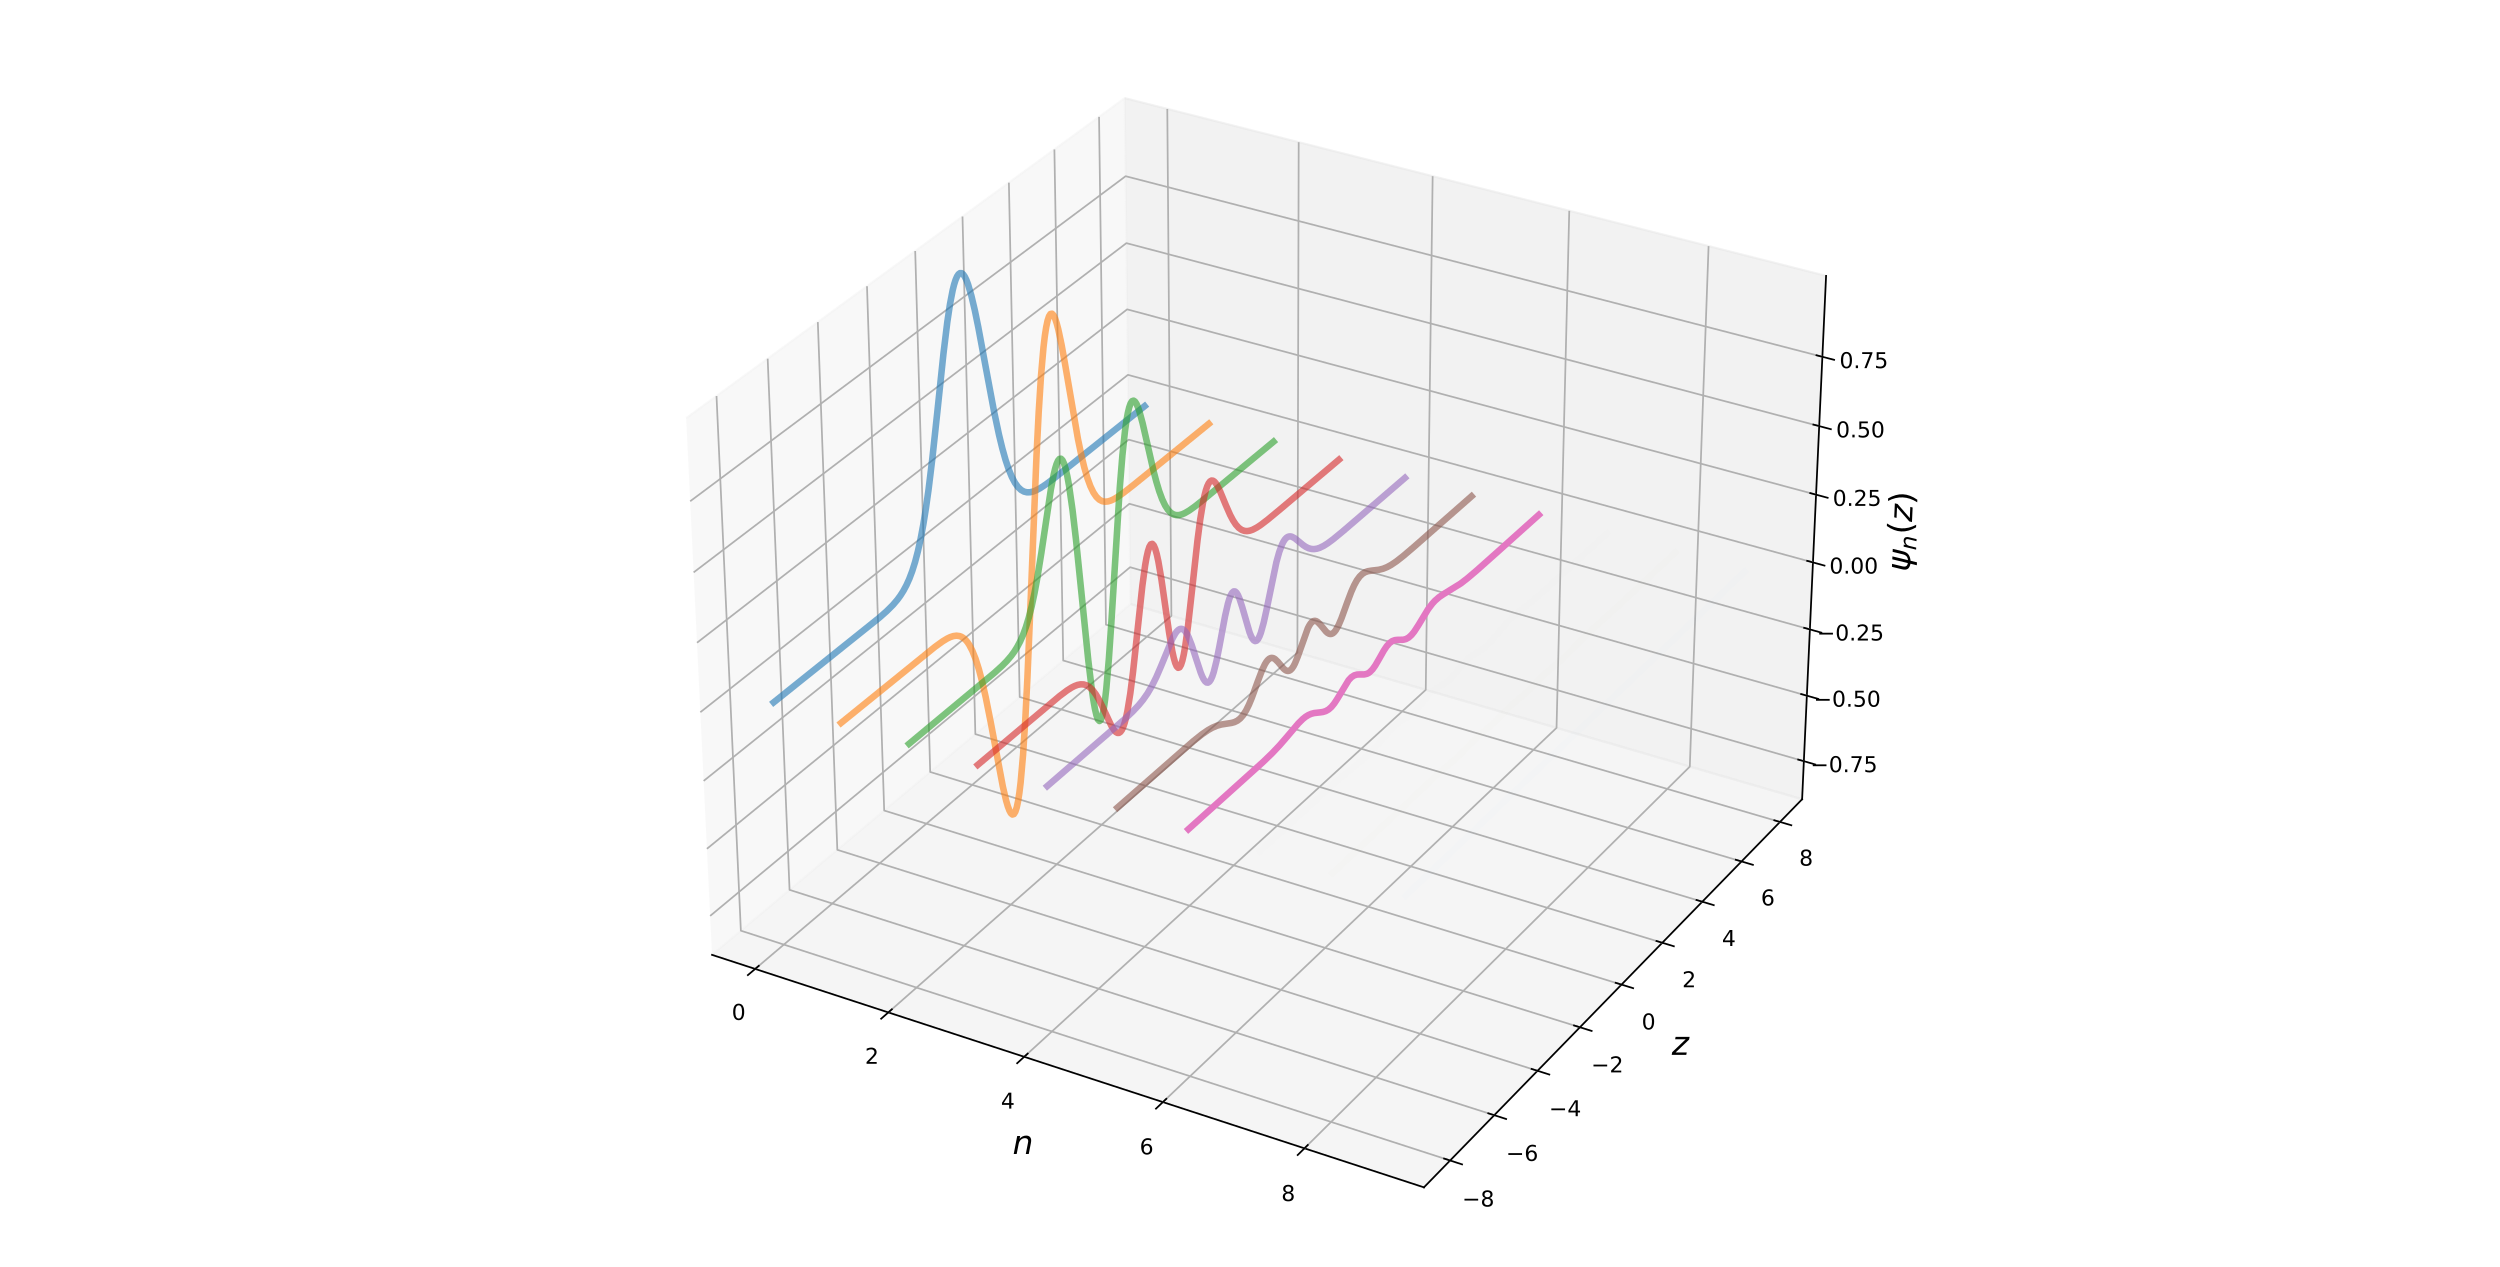 <?xml version="1.0" encoding="utf-8" standalone="no"?>
<!DOCTYPE svg PUBLIC "-//W3C//DTD SVG 1.1//EN"
  "http://www.w3.org/Graphics/SVG/1.1/DTD/svg11.dtd">
<!-- Created with matplotlib (https://matplotlib.org/) -->
<svg height="578.88pt" version="1.1" viewBox="0 0 1141.92 578.88" width="1141.92pt" xmlns="http://www.w3.org/2000/svg" xmlns:xlink="http://www.w3.org/1999/xlink">
 <defs>
  <style type="text/css">*{stroke-linecap:butt;stroke-linejoin:round;}</style>
 </defs>
 <g id="figure_1">
  <g id="patch_1">
   <path d="M 0 578.88 
L 1141.92 578.88 
L 1141.92 0 
L 0 0 
z
" style="fill:#ffffff;"/>
  </g>
  <g id="patch_2">
   <path d="M 281.52 578.88 
L 860.4 578.88 
L 860.4 0 
L 281.52 0 
z
" style="fill:#ffffff;"/>
  </g>
  <g id="pane3d_1">
   <g id="patch_3">
    <path d="M 325.229 436.147 
L 516.395 275.908 
L 513.737 44.816 
L 313.424 190.996 
" style="fill:#f2f2f2;opacity:0.5;stroke:#f2f2f2;stroke-linejoin:miter;"/>
   </g>
  </g>
  <g id="pane3d_2">
   <g id="patch_4">
    <path d="M 516.395 275.908 
L 823.146 365.069 
L 834.093 126.017 
L 513.737 44.816 
" style="fill:#e6e6e6;opacity:0.5;stroke:#e6e6e6;stroke-linejoin:miter;"/>
   </g>
  </g>
  <g id="pane3d_3">
   <g id="patch_5">
    <path d="M 325.229 436.147 
L 650.401 542.348 
L 823.146 365.069 
L 516.395 275.908 
" style="fill:#ececec;opacity:0.5;stroke:#ececec;stroke-linejoin:miter;"/>
   </g>
  </g>
  <g id="axis3d_1">
   <g id="line2d_1">
    <path d="M 325.229 436.147 
L 650.401 542.348 
" style="fill:none;stroke:#000000;stroke-linecap:square;stroke-width:0.8;"/>
   </g>
   <g id="text_1">
    <!-- $n$ -->
    <g transform="translate(462.51 527.101)scale(0.15 -0.15)">
     <defs>
      <path d="M 55.719 33.016 
L 49.312 0 
L 40.281 0 
L 46.688 32.672 
Q 47.125 34.969 47.359 36.719 
Q 47.609 38.484 47.609 39.5 
Q 47.609 43.609 45.016 45.891 
Q 42.438 48.188 37.797 48.188 
Q 30.562 48.188 25.344 43.375 
Q 20.125 38.578 18.5 30.328 
L 12.5 0 
L 3.516 0 
L 14.109 54.688 
L 23.094 54.688 
L 21.297 46.094 
Q 25.047 50.828 30.312 53.406 
Q 35.594 56 41.406 56 
Q 48.641 56 52.609 52.094 
Q 56.594 48.188 56.594 41.109 
Q 56.594 39.359 56.375 37.359 
Q 56.156 35.359 55.719 33.016 
z
" id="DejaVuSans-Oblique-110"/>
     </defs>
     <use xlink:href="#DejaVuSans-Oblique-110"/>
    </g>
   </g>
   <g id="Line3DCollection_1">
    <path d="M 344.924 442.579 
L 535.05 281.331 
L 533.182 49.745 
" style="fill:none;stroke:#b0b0b0;stroke-width:0.8;"/>
    <path d="M 405.749 462.444 
L 592.605 298.06 
L 593.201 64.958 
" style="fill:none;stroke:#b0b0b0;stroke-width:0.8;"/>
    <path d="M 467.814 482.715 
L 651.236 315.101 
L 654.392 80.468 
" style="fill:none;stroke:#b0b0b0;stroke-width:0.8;"/>
    <path d="M 531.159 503.403 
L 710.973 332.465 
L 716.788 96.284 
" style="fill:none;stroke:#b0b0b0;stroke-width:0.8;"/>
    <path d="M 595.823 524.523 
L 771.849 350.159 
L 780.426 112.414 
" style="fill:none;stroke:#b0b0b0;stroke-width:0.8;"/>
   </g>
   <g id="xtick_1">
    <g id="line2d_2">
     <path d="M 346.579 441.175 
L 341.605 445.393 
" style="fill:none;stroke:#000000;stroke-linecap:square;stroke-width:0.8;"/>
    </g>
    <g id="text_2">
     <!-- 0 -->
     <g transform="translate(334.228 465.856)scale(0.1 -0.1)">
      <defs>
       <path d="M 31.781 66.406 
Q 24.172 66.406 20.328 58.906 
Q 16.5 51.422 16.5 36.375 
Q 16.5 21.391 20.328 13.891 
Q 24.172 6.391 31.781 6.391 
Q 39.453 6.391 43.281 13.891 
Q 47.125 21.391 47.125 36.375 
Q 47.125 51.422 43.281 58.906 
Q 39.453 66.406 31.781 66.406 
z
M 31.781 74.219 
Q 44.047 74.219 50.516 64.516 
Q 56.984 54.828 56.984 36.375 
Q 56.984 17.969 50.516 8.266 
Q 44.047 -1.422 31.781 -1.422 
Q 19.531 -1.422 13.062 8.266 
Q 6.594 17.969 6.594 36.375 
Q 6.594 54.828 13.062 64.516 
Q 19.531 74.219 31.781 74.219 
z
" id="DejaVuSans-48"/>
      </defs>
      <use xlink:href="#DejaVuSans-48"/>
     </g>
    </g>
   </g>
   <g id="xtick_2">
    <g id="line2d_3">
     <path d="M 407.377 461.012 
L 402.485 465.316 
" style="fill:none;stroke:#000000;stroke-linecap:square;stroke-width:0.8;"/>
    </g>
    <g id="text_3">
     <!-- 2 -->
     <g transform="translate(395.082 485.915)scale(0.1 -0.1)">
      <defs>
       <path d="M 19.188 8.297 
L 53.609 8.297 
L 53.609 0 
L 7.328 0 
L 7.328 8.297 
Q 12.938 14.109 22.625 23.891 
Q 32.328 33.688 34.812 36.531 
Q 39.547 41.844 41.422 45.531 
Q 43.312 49.219 43.312 52.781 
Q 43.312 58.594 39.234 62.25 
Q 35.156 65.922 28.609 65.922 
Q 23.969 65.922 18.812 64.312 
Q 13.672 62.703 7.812 59.422 
L 7.812 69.391 
Q 13.766 71.781 18.938 73 
Q 24.125 74.219 28.422 74.219 
Q 39.75 74.219 46.484 68.547 
Q 53.219 62.891 53.219 53.422 
Q 53.219 48.922 51.531 44.891 
Q 49.859 40.875 45.406 35.406 
Q 44.188 33.984 37.641 27.219 
Q 31.109 20.453 19.188 8.297 
z
" id="DejaVuSans-50"/>
      </defs>
      <use xlink:href="#DejaVuSans-50"/>
     </g>
    </g>
   </g>
   <g id="xtick_3">
    <g id="line2d_4">
     <path d="M 469.414 481.253 
L 464.608 485.645 
" style="fill:none;stroke:#000000;stroke-linecap:square;stroke-width:0.8;"/>
    </g>
    <g id="text_4">
     <!-- 4 -->
     <g transform="translate(457.179 506.383)scale(0.1 -0.1)">
      <defs>
       <path d="M 37.797 64.312 
L 12.891 25.391 
L 37.797 25.391 
z
M 35.203 72.906 
L 47.609 72.906 
L 47.609 25.391 
L 58.016 25.391 
L 58.016 17.188 
L 47.609 17.188 
L 47.609 0 
L 37.797 0 
L 37.797 17.188 
L 4.891 17.188 
L 4.891 26.703 
z
" id="DejaVuSans-52"/>
      </defs>
      <use xlink:href="#DejaVuSans-52"/>
     </g>
    </g>
   </g>
   <g id="xtick_4">
    <g id="line2d_5">
     <path d="M 532.729 501.911 
L 528.013 506.395 
" style="fill:none;stroke:#000000;stroke-linecap:square;stroke-width:0.8;"/>
    </g>
    <g id="text_5">
     <!-- 6 -->
     <g transform="translate(520.559 527.274)scale(0.1 -0.1)">
      <defs>
       <path d="M 33.016 40.375 
Q 26.375 40.375 22.484 35.828 
Q 18.609 31.297 18.609 23.391 
Q 18.609 15.531 22.484 10.953 
Q 26.375 6.391 33.016 6.391 
Q 39.656 6.391 43.531 10.953 
Q 47.406 15.531 47.406 23.391 
Q 47.406 31.297 43.531 35.828 
Q 39.656 40.375 33.016 40.375 
z
M 52.594 71.297 
L 52.594 62.312 
Q 48.875 64.062 45.094 64.984 
Q 41.312 65.922 37.594 65.922 
Q 27.828 65.922 22.672 59.328 
Q 17.531 52.734 16.797 39.406 
Q 19.672 43.656 24.016 45.922 
Q 28.375 48.188 33.594 48.188 
Q 44.578 48.188 50.953 41.516 
Q 57.328 34.859 57.328 23.391 
Q 57.328 12.156 50.688 5.359 
Q 44.047 -1.422 33.016 -1.422 
Q 20.359 -1.422 13.672 8.266 
Q 6.984 17.969 6.984 36.375 
Q 6.984 53.656 15.188 63.938 
Q 23.391 74.219 37.203 74.219 
Q 40.922 74.219 44.703 73.484 
Q 48.484 72.75 52.594 71.297 
z
" id="DejaVuSans-54"/>
      </defs>
      <use xlink:href="#DejaVuSans-54"/>
     </g>
    </g>
   </g>
   <g id="xtick_5">
    <g id="line2d_6">
     <path d="M 597.361 522.999 
L 592.74 527.576 
" style="fill:none;stroke:#000000;stroke-linecap:square;stroke-width:0.8;"/>
    </g>
    <g id="text_6">
     <!-- 8 -->
     <g transform="translate(585.26 548.6)scale(0.1 -0.1)">
      <defs>
       <path d="M 31.781 34.625 
Q 24.75 34.625 20.719 30.859 
Q 16.703 27.094 16.703 20.516 
Q 16.703 13.922 20.719 10.156 
Q 24.75 6.391 31.781 6.391 
Q 38.812 6.391 42.859 10.172 
Q 46.922 13.969 46.922 20.516 
Q 46.922 27.094 42.891 30.859 
Q 38.875 34.625 31.781 34.625 
z
M 21.922 38.812 
Q 15.578 40.375 12.031 44.719 
Q 8.5 49.078 8.5 55.328 
Q 8.5 64.062 14.719 69.141 
Q 20.953 74.219 31.781 74.219 
Q 42.672 74.219 48.875 69.141 
Q 55.078 64.062 55.078 55.328 
Q 55.078 49.078 51.531 44.719 
Q 48 40.375 41.703 38.812 
Q 48.828 37.156 52.797 32.312 
Q 56.781 27.484 56.781 20.516 
Q 56.781 9.906 50.312 4.234 
Q 43.844 -1.422 31.781 -1.422 
Q 19.734 -1.422 13.25 4.234 
Q 6.781 9.906 6.781 20.516 
Q 6.781 27.484 10.781 32.312 
Q 14.797 37.156 21.922 38.812 
z
M 18.312 54.391 
Q 18.312 48.734 21.844 45.562 
Q 25.391 42.391 31.781 42.391 
Q 38.141 42.391 41.719 45.562 
Q 45.312 48.734 45.312 54.391 
Q 45.312 60.062 41.719 63.234 
Q 38.141 66.406 31.781 66.406 
Q 25.391 66.406 21.844 63.234 
Q 18.312 60.062 18.312 54.391 
z
" id="DejaVuSans-56"/>
      </defs>
      <use xlink:href="#DejaVuSans-56"/>
     </g>
    </g>
   </g>
  </g>
  <g id="axis3d_2">
   <g id="line2d_7">
    <path d="M 823.146 365.069 
L 650.401 542.348 
" style="fill:none;stroke:#000000;stroke-linecap:square;stroke-width:0.8;"/>
   </g>
   <g id="text_7">
    <!-- $z$ -->
    <g transform="translate(763.619 481.87)scale(0.15 -0.15)">
     <defs>
      <path d="M 11.625 54.688 
L 54.297 54.688 
L 52.688 46.484 
L 11.531 7.172 
L 45.516 7.172 
L 44.094 0 
L -0.297 0 
L 1.312 8.203 
L 42.484 47.516 
L 10.203 47.516 
z
" id="DejaVuSans-Oblique-122"/>
     </defs>
     <use transform="translate(0 0.312)" xlink:href="#DejaVuSans-Oblique-122"/>
    </g>
   </g>
   <g id="Line3DCollection_2">
    <path d="M 327.276 180.887 
L 338.402 425.105 
L 662.354 530.082 
" style="fill:none;stroke:#b0b0b0;stroke-width:0.8;"/>
    <path d="M 350.647 163.832 
L 360.643 406.463 
L 682.517 509.389 
" style="fill:none;stroke:#b0b0b0;stroke-width:0.8;"/>
    <path d="M 373.555 147.115 
L 382.462 388.174 
L 702.279 489.109 
" style="fill:none;stroke:#b0b0b0;stroke-width:0.8;"/>
    <path d="M 396.013 130.725 
L 403.871 370.227 
L 721.65 469.229 
" style="fill:none;stroke:#b0b0b0;stroke-width:0.8;"/>
    <path d="M 418.036 114.654 
L 424.883 352.615 
L 740.643 449.738 
" style="fill:none;stroke:#b0b0b0;stroke-width:0.8;"/>
    <path d="M 439.636 98.892 
L 445.508 335.327 
L 759.268 430.624 
" style="fill:none;stroke:#b0b0b0;stroke-width:0.8;"/>
    <path d="M 460.824 83.43 
L 465.757 318.354 
L 777.536 411.876 
" style="fill:none;stroke:#b0b0b0;stroke-width:0.8;"/>
    <path d="M 481.612 68.259 
L 485.639 301.688 
L 795.457 393.485 
" style="fill:none;stroke:#b0b0b0;stroke-width:0.8;"/>
    <path d="M 502.012 53.372 
L 505.165 285.321 
L 813.041 375.44 
" style="fill:none;stroke:#b0b0b0;stroke-width:0.8;"/>
   </g>
   <g id="xtick_6">
    <g id="line2d_8">
     <path d="M 659.624 529.197 
L 667.821 531.853 
" style="fill:none;stroke:#000000;stroke-linecap:square;stroke-width:0.8;"/>
    </g>
    <g id="text_8">
     <!-- −8 -->
     <g transform="translate(667.859 551.099)scale(0.1 -0.1)">
      <defs>
       <path d="M 10.594 35.5 
L 73.188 35.5 
L 73.188 27.203 
L 10.594 27.203 
z
" id="DejaVuSans-8722"/>
      </defs>
      <use xlink:href="#DejaVuSans-8722"/>
      <use x="83.789" xlink:href="#DejaVuSans-56"/>
     </g>
    </g>
   </g>
   <g id="xtick_7">
    <g id="line2d_9">
     <path d="M 679.806 508.522 
L 687.946 511.125 
" style="fill:none;stroke:#000000;stroke-linecap:square;stroke-width:0.8;"/>
    </g>
    <g id="text_9">
     <!-- −6 -->
     <g transform="translate(687.899 530.265)scale(0.1 -0.1)">
      <use xlink:href="#DejaVuSans-8722"/>
      <use x="83.789" xlink:href="#DejaVuSans-54"/>
     </g>
    </g>
   </g>
   <g id="xtick_8">
    <g id="line2d_10">
     <path d="M 699.587 488.259 
L 707.671 490.81 
" style="fill:none;stroke:#000000;stroke-linecap:square;stroke-width:0.8;"/>
    </g>
    <g id="text_10">
     <!-- −4 -->
     <g transform="translate(707.538 509.847)scale(0.1 -0.1)">
      <use xlink:href="#DejaVuSans-8722"/>
      <use x="83.789" xlink:href="#DejaVuSans-52"/>
     </g>
    </g>
   </g>
   <g id="xtick_9">
    <g id="line2d_11">
     <path d="M 718.976 468.396 
L 727.005 470.897 
" style="fill:none;stroke:#000000;stroke-linecap:square;stroke-width:0.8;"/>
    </g>
    <g id="text_11">
     <!-- −2 -->
     <g transform="translate(726.79 489.832)scale(0.1 -0.1)">
      <use xlink:href="#DejaVuSans-8722"/>
      <use x="83.789" xlink:href="#DejaVuSans-50"/>
     </g>
    </g>
   </g>
   <g id="xtick_10">
    <g id="line2d_12">
     <path d="M 737.987 448.921 
L 745.961 451.373 
" style="fill:none;stroke:#000000;stroke-linecap:square;stroke-width:0.8;"/>
    </g>
    <g id="text_12">
     <!-- 0 -->
     <g transform="translate(749.855 470.209)scale(0.1 -0.1)">
      <use xlink:href="#DejaVuSans-48"/>
     </g>
    </g>
   </g>
   <g id="xtick_11">
    <g id="line2d_13">
     <path d="M 756.631 429.823 
L 764.55 432.228 
" style="fill:none;stroke:#000000;stroke-linecap:square;stroke-width:0.8;"/>
    </g>
    <g id="text_13">
     <!-- 2 -->
     <g transform="translate(768.365 450.965)scale(0.1 -0.1)">
      <use xlink:href="#DejaVuSans-50"/>
     </g>
    </g>
   </g>
   <g id="xtick_12">
    <g id="line2d_14">
     <path d="M 774.916 411.09 
L 782.782 413.45 
" style="fill:none;stroke:#000000;stroke-linecap:square;stroke-width:0.8;"/>
    </g>
    <g id="text_14">
     <!-- 4 -->
     <g transform="translate(786.52 432.091)scale(0.1 -0.1)">
      <use xlink:href="#DejaVuSans-52"/>
     </g>
    </g>
   </g>
   <g id="xtick_13">
    <g id="line2d_15">
     <path d="M 792.855 392.714 
L 800.667 395.029 
" style="fill:none;stroke:#000000;stroke-linecap:square;stroke-width:0.8;"/>
    </g>
    <g id="text_15">
     <!-- 6 -->
     <g transform="translate(804.33 413.575)scale(0.1 -0.1)">
      <use xlink:href="#DejaVuSans-54"/>
     </g>
    </g>
   </g>
   <g id="xtick_14">
    <g id="line2d_16">
     <path d="M 810.456 374.683 
L 818.216 376.954 
" style="fill:none;stroke:#000000;stroke-linecap:square;stroke-width:0.8;"/>
    </g>
    <g id="text_16">
     <!-- 8 -->
     <g transform="translate(821.805 395.408)scale(0.1 -0.1)">
      <use xlink:href="#DejaVuSans-56"/>
     </g>
    </g>
   </g>
  </g>
  <g id="axis3d_3">
   <g id="line2d_17">
    <path d="M 823.146 365.069 
L 834.093 126.017 
" style="fill:none;stroke:#000000;stroke-linecap:square;stroke-width:0.8;"/>
   </g>
   <g id="text_17">
    <!-- $\psi_n(z)$ -->
    <g transform="translate(872.304 261.202)rotate(-87.378)scale(0.15 -0.15)">
     <defs>
      <path d="M 24.859 -1.219 
Q 13.922 0.594 9.625 5.328 
Q 4.344 11.141 6.641 23 
L 12.797 54.688 
L 21.875 54.688 
L 15.766 23.344 
Q 14.062 14.406 17.484 10.688 
Q 20.516 7.469 26.422 6.781 
L 35.688 54.688 
L 44.625 54.688 
L 35.359 6.844 
Q 41.891 7.516 45.75 10.75 
Q 50.734 14.844 52.391 23.391 
L 58.453 54.688 
L 67.531 54.688 
L 61.375 23.047 
Q 58.984 10.75 51.562 5.375 
Q 44.875 0.531 33.797 -1.172 
L 29.984 -20.797 
L 21.047 -20.797 
z
" id="DejaVuSans-Oblique-968"/>
      <path d="M 31 75.875 
Q 24.469 64.656 21.281 53.656 
Q 18.109 42.672 18.109 31.391 
Q 18.109 20.125 21.312 9.062 
Q 24.516 -2 31 -13.188 
L 23.188 -13.188 
Q 15.875 -1.703 12.234 9.375 
Q 8.594 20.453 8.594 31.391 
Q 8.594 42.281 12.203 53.312 
Q 15.828 64.359 23.188 75.875 
z
" id="DejaVuSans-40"/>
      <path d="M 8.016 75.875 
L 15.828 75.875 
Q 23.141 64.359 26.781 53.312 
Q 30.422 42.281 30.422 31.391 
Q 30.422 20.453 26.781 9.375 
Q 23.141 -1.703 15.828 -13.188 
L 8.016 -13.188 
Q 14.5 -2 17.703 9.062 
Q 20.906 20.125 20.906 31.391 
Q 20.906 42.672 17.703 53.656 
Q 14.5 64.656 8.016 75.875 
z
" id="DejaVuSans-41"/>
     </defs>
     <use transform="translate(0 0.125)" xlink:href="#DejaVuSans-Oblique-968"/>
     <use transform="translate(65.967 -16.281)scale(0.7)" xlink:href="#DejaVuSans-Oblique-110"/>
     <use transform="translate(113.066 0.125)" xlink:href="#DejaVuSans-40"/>
     <use transform="translate(152.08 0.125)" xlink:href="#DejaVuSans-Oblique-122"/>
     <use transform="translate(204.57 0.125)" xlink:href="#DejaVuSans-41"/>
    </g>
   </g>
   <g id="Line3DCollection_3">
    <path d="M 823.942 347.693 
L 516.201 259.078 
L 324.373 418.356 
" style="fill:none;stroke:#b0b0b0;stroke-width:0.8;"/>
    <path d="M 825.312 317.767 
L 515.868 230.104 
L 322.897 387.704 
" style="fill:none;stroke:#b0b0b0;stroke-width:0.8;"/>
    <path d="M 826.698 287.505 
L 515.531 200.82 
L 321.403 356.694 
" style="fill:none;stroke:#b0b0b0;stroke-width:0.8;"/>
    <path d="M 828.1 256.9 
L 515.191 171.22 
L 319.892 325.32 
" style="fill:none;stroke:#b0b0b0;stroke-width:0.8;"/>
    <path d="M 829.517 225.947 
L 514.847 141.3 
L 318.364 293.576 
" style="fill:none;stroke:#b0b0b0;stroke-width:0.8;"/>
    <path d="M 830.951 194.641 
L 514.499 111.055 
L 316.817 261.455 
" style="fill:none;stroke:#b0b0b0;stroke-width:0.8;"/>
    <path d="M 832.401 162.974 
L 514.147 80.479 
L 315.252 228.95 
" style="fill:none;stroke:#b0b0b0;stroke-width:0.8;"/>
   </g>
   <g id="xtick_15">
    <g id="line2d_18">
     <path d="M 821.359 346.949 
L 829.114 349.183 
" style="fill:none;stroke:#000000;stroke-linecap:square;stroke-width:0.8;"/>
    </g>
    <g id="text_18">
     <!-- −0.75 -->
     <g transform="translate(826.956 352.698)scale(0.1 -0.1)">
      <defs>
       <path d="M 10.688 12.406 
L 21 12.406 
L 21 0 
L 10.688 0 
z
" id="DejaVuSans-46"/>
       <path d="M 8.203 72.906 
L 55.078 72.906 
L 55.078 68.703 
L 28.609 0 
L 18.312 0 
L 43.219 64.594 
L 8.203 64.594 
z
" id="DejaVuSans-55"/>
       <path d="M 10.797 72.906 
L 49.516 72.906 
L 49.516 64.594 
L 19.828 64.594 
L 19.828 46.734 
Q 21.969 47.469 24.109 47.828 
Q 26.266 48.188 28.422 48.188 
Q 40.625 48.188 47.75 41.5 
Q 54.891 34.812 54.891 23.391 
Q 54.891 11.625 47.562 5.094 
Q 40.234 -1.422 26.906 -1.422 
Q 22.312 -1.422 17.547 -0.641 
Q 12.797 0.141 7.719 1.703 
L 7.719 11.625 
Q 12.109 9.234 16.797 8.062 
Q 21.484 6.891 26.703 6.891 
Q 35.156 6.891 40.078 11.328 
Q 45.016 15.766 45.016 23.391 
Q 45.016 31 40.078 35.438 
Q 35.156 39.891 26.703 39.891 
Q 22.75 39.891 18.812 39.016 
Q 14.891 38.141 10.797 36.281 
z
" id="DejaVuSans-53"/>
      </defs>
      <use xlink:href="#DejaVuSans-8722"/>
      <use x="83.789" xlink:href="#DejaVuSans-48"/>
      <use x="147.412" xlink:href="#DejaVuSans-46"/>
      <use x="179.199" xlink:href="#DejaVuSans-55"/>
      <use x="242.822" xlink:href="#DejaVuSans-53"/>
     </g>
    </g>
   </g>
   <g id="xtick_16">
    <g id="line2d_19">
     <path d="M 822.714 317.031 
L 830.515 319.241 
" style="fill:none;stroke:#000000;stroke-linecap:square;stroke-width:0.8;"/>
    </g>
    <g id="text_19">
     <!-- −0.50 -->
     <g transform="translate(828.427 322.799)scale(0.1 -0.1)">
      <use xlink:href="#DejaVuSans-8722"/>
      <use x="83.789" xlink:href="#DejaVuSans-48"/>
      <use x="147.412" xlink:href="#DejaVuSans-46"/>
      <use x="179.199" xlink:href="#DejaVuSans-53"/>
      <use x="242.822" xlink:href="#DejaVuSans-48"/>
     </g>
    </g>
   </g>
   <g id="xtick_17">
    <g id="line2d_20">
     <path d="M 824.085 286.777 
L 831.931 288.962 
" style="fill:none;stroke:#000000;stroke-linecap:square;stroke-width:0.8;"/>
    </g>
    <g id="text_20">
     <!-- −0.25 -->
     <g transform="translate(829.914 292.565)scale(0.1 -0.1)">
      <use xlink:href="#DejaVuSans-8722"/>
      <use x="83.789" xlink:href="#DejaVuSans-48"/>
      <use x="147.412" xlink:href="#DejaVuSans-46"/>
      <use x="179.199" xlink:href="#DejaVuSans-50"/>
      <use x="242.822" xlink:href="#DejaVuSans-53"/>
     </g>
    </g>
   </g>
   <g id="xtick_18">
    <g id="line2d_21">
     <path d="M 825.471 256.18 
L 833.363 258.341 
" style="fill:none;stroke:#000000;stroke-linecap:square;stroke-width:0.8;"/>
    </g>
    <g id="text_21">
     <!-- 0.00 -->
     <g transform="translate(835.608 261.989)scale(0.1 -0.1)">
      <use xlink:href="#DejaVuSans-48"/>
      <use x="63.623" xlink:href="#DejaVuSans-46"/>
      <use x="95.41" xlink:href="#DejaVuSans-48"/>
      <use x="159.033" xlink:href="#DejaVuSans-48"/>
     </g>
    </g>
   </g>
   <g id="xtick_19">
    <g id="line2d_22">
     <path d="M 826.873 225.236 
L 834.812 227.372 
" style="fill:none;stroke:#000000;stroke-linecap:square;stroke-width:0.8;"/>
    </g>
    <g id="text_22">
     <!-- 0.25 -->
     <g transform="translate(837.129 231.066)scale(0.1 -0.1)">
      <use xlink:href="#DejaVuSans-48"/>
      <use x="63.623" xlink:href="#DejaVuSans-46"/>
      <use x="95.41" xlink:href="#DejaVuSans-50"/>
      <use x="159.033" xlink:href="#DejaVuSans-53"/>
     </g>
    </g>
   </g>
   <g id="xtick_20">
    <g id="line2d_23">
     <path d="M 828.291 193.938 
L 836.277 196.048 
" style="fill:none;stroke:#000000;stroke-linecap:square;stroke-width:0.8;"/>
    </g>
    <g id="text_23">
     <!-- 0.50 -->
     <g transform="translate(838.668 199.79)scale(0.1 -0.1)">
      <use xlink:href="#DejaVuSans-48"/>
      <use x="63.623" xlink:href="#DejaVuSans-46"/>
      <use x="95.41" xlink:href="#DejaVuSans-53"/>
      <use x="159.033" xlink:href="#DejaVuSans-48"/>
     </g>
    </g>
   </g>
   <g id="xtick_21">
    <g id="line2d_24">
     <path d="M 829.725 162.281 
L 837.759 164.363 
" style="fill:none;stroke:#000000;stroke-linecap:square;stroke-width:0.8;"/>
    </g>
    <g id="text_24">
     <!-- 0.75 -->
     <g transform="translate(840.224 168.154)scale(0.1 -0.1)">
      <use xlink:href="#DejaVuSans-48"/>
      <use x="63.623" xlink:href="#DejaVuSans-46"/>
      <use x="95.41" xlink:href="#DejaVuSans-55"/>
      <use x="159.033" xlink:href="#DejaVuSans-53"/>
     </g>
    </g>
   </g>
  </g>
  <g id="axes_1">
   <g id="line2d_25">
    <path clip-path="url(#p10946e849b)" d="M 353.393 320.81 
L 401.557 282.211 
L 405.062 279.12 
L 407.849 276.336 
L 409.924 273.898 
L 411.297 272.017 
L 412.66 269.856 
L 414.012 267.338 
L 415.349 264.376 
L 416.669 260.875 
L 417.97 256.736 
L 419.249 251.863 
L 420.505 246.17 
L 421.736 239.591 
L 422.941 232.092 
L 424.123 223.679 
L 425.855 209.489 
L 428.115 188.421 
L 430.942 161.518 
L 432.694 147.128 
L 433.905 139.035 
L 435.158 132.531 
L 435.802 129.961 
L 436.459 127.882 
L 437.129 126.313 
L 437.812 125.268 
L 438.508 124.752 
L 439.217 124.766 
L 439.939 125.302 
L 440.672 126.346 
L 441.416 127.879 
L 442.171 129.873 
L 443.708 135.119 
L 445.274 141.779 
L 446.859 149.501 
L 450.051 166.636 
L 453.995 187.69 
L 456.304 198.565 
L 457.812 204.763 
L 459.296 210.045 
L 460.754 214.407 
L 462.19 217.886 
L 463.604 220.549 
L 465 222.483 
L 466.38 223.784 
L 467.746 224.55 
L 469.101 224.877 
L 470.446 224.851 
L 471.784 224.549 
L 473.116 224.035 
L 475.105 222.981 
L 477.745 221.243 
L 481.686 218.3 
L 490.818 211.07 
L 522.816 185.52 
L 522.816 185.52 
" style="fill:none;stroke:#1f77b4;stroke-linecap:square;stroke-opacity:0.6;stroke-width:3;"/>
   </g>
   <g id="line2d_26">
    <path clip-path="url(#p10946e849b)" d="M 384.159 330.223 
L 427.031 295.489 
L 430.539 292.958 
L 432.645 291.681 
L 434.051 291.009 
L 435.461 290.543 
L 436.876 290.357 
L 438.298 290.539 
L 439.013 290.8 
L 439.73 291.194 
L 440.451 291.735 
L 441.175 292.439 
L 441.902 293.322 
L 442.634 294.4 
L 444.111 297.198 
L 445.607 300.944 
L 447.125 305.713 
L 448.662 311.534 
L 450.219 318.363 
L 452.58 330.179 
L 458.067 359.285 
L 459.578 365.718 
L 460.316 368.236 
L 461.041 370.181 
L 461.749 371.476 
L 462.441 372.05 
L 463.116 371.836 
L 463.772 370.778 
L 464.408 368.828 
L 465.024 365.949 
L 465.62 362.117 
L 466.197 357.323 
L 467.293 344.882 
L 468.318 328.853 
L 469.287 309.714 
L 470.67 276.795 
L 473.441 208.125 
L 474.441 188.306 
L 475.507 171.56 
L 476.646 158.497 
L 477.245 153.462 
L 477.863 149.45 
L 478.5 146.454 
L 479.154 144.455 
L 479.826 143.415 
L 480.514 143.283 
L 481.216 143.994 
L 481.93 145.477 
L 482.656 147.649 
L 483.391 150.424 
L 484.881 157.424 
L 486.388 165.762 
L 492.376 200.523 
L 493.831 207.536 
L 495.264 213.479 
L 496.676 218.327 
L 498.067 222.124 
L 499.441 224.961 
L 500.799 226.956 
L 502.144 228.236 
L 503.479 228.931 
L 504.804 229.16 
L 506.123 229.027 
L 507.435 228.621 
L 508.744 228.014 
L 510.7 226.845 
L 513.299 225.005 
L 517.827 221.466 
L 533.84 208.468 
L 552.117 193.6 
L 552.117 193.6 
" style="fill:none;stroke:#ff7f0e;stroke-linecap:square;stroke-opacity:0.6;stroke-width:3;"/>
   </g>
   <g id="line2d_27">
    <path clip-path="url(#p10946e849b)" d="M 415.241 339.733 
L 454.254 307.278 
L 457.728 304.118 
L 459.803 302.012 
L 461.867 299.6 
L 463.236 297.731 
L 464.597 295.569 
L 465.949 293.023 
L 467.289 289.993 
L 468.617 286.372 
L 469.931 282.055 
L 471.229 276.95 
L 472.51 270.999 
L 473.776 264.198 
L 475.65 252.58 
L 480.002 223.529 
L 481.279 216.831 
L 481.929 214.132 
L 482.588 211.978 
L 483.259 210.446 
L 483.941 209.609 
L 484.636 209.534 
L 485.345 210.272 
L 486.066 211.864 
L 486.802 214.332 
L 487.551 217.683 
L 488.313 221.901 
L 489.872 232.776 
L 491.467 246.419 
L 493.894 270.133 
L 497.092 301.613 
L 498.632 314.411 
L 499.38 319.559 
L 500.112 323.711 
L 500.827 326.771 
L 501.523 328.665 
L 502.201 329.341 
L 502.861 328.776 
L 503.503 326.968 
L 504.128 323.946 
L 504.737 319.762 
L 505.332 314.489 
L 506.486 301.094 
L 507.605 284.761 
L 511.506 222.386 
L 512.677 207.957 
L 513.888 196.604 
L 514.51 192.206 
L 515.142 188.686 
L 515.785 186.036 
L 516.438 184.234 
L 517.099 183.238 
L 517.768 182.994 
L 518.445 183.438 
L 519.127 184.497 
L 519.814 186.092 
L 520.505 188.14 
L 521.895 193.27 
L 523.986 202.385 
L 526.755 214.532 
L 528.125 219.819 
L 529.483 224.327 
L 530.829 227.992 
L 532.164 230.819 
L 533.49 232.869 
L 534.807 234.231 
L 536.116 235.01 
L 537.42 235.313 
L 538.718 235.24 
L 540.013 234.878 
L 541.304 234.301 
L 543.235 233.158 
L 545.802 231.326 
L 550.278 227.772 
L 565.476 215.203 
L 581.696 201.758 
L 581.696 201.758 
" style="fill:none;stroke:#2ca02c;stroke-linecap:square;stroke-opacity:0.6;stroke-width:3;"/>
   </g>
   <g id="line2d_28">
    <path clip-path="url(#p10946e849b)" d="M 446.642 349.341 
L 483.929 317.976 
L 487.387 315.379 
L 489.461 314.061 
L 490.843 313.353 
L 492.227 312.837 
L 493.613 312.573 
L 495.001 312.626 
L 496.393 313.064 
L 497.789 313.952 
L 499.189 315.339 
L 500.595 317.246 
L 502.003 319.651 
L 503.415 322.474 
L 507.634 331.511 
L 509.021 333.681 
L 509.709 334.386 
L 510.392 334.767 
L 511.069 334.771 
L 511.741 334.348 
L 512.406 333.456 
L 513.065 332.056 
L 513.717 330.12 
L 514.362 327.631 
L 515.001 324.584 
L 516.26 316.863 
L 517.499 307.21 
L 519.335 290.289 
L 521.793 267.545 
L 523.049 258.327 
L 523.688 254.677 
L 524.335 251.797 
L 524.99 249.763 
L 525.654 248.628 
L 526.327 248.417 
L 527.008 249.132 
L 527.696 250.744 
L 528.391 253.197 
L 529.093 256.408 
L 530.507 264.663 
L 532.638 279.51 
L 534.048 289.209 
L 535.438 297.315 
L 536.124 300.444 
L 536.802 302.82 
L 537.473 304.369 
L 538.137 305.042 
L 538.793 304.814 
L 539.442 303.688 
L 540.085 301.69 
L 540.721 298.869 
L 541.353 295.295 
L 542.604 286.257 
L 544.467 269.664 
L 546.958 246.969 
L 548.218 237.313 
L 549.49 229.578 
L 550.132 226.529 
L 550.776 224.045 
L 551.423 222.124 
L 552.073 220.747 
L 552.725 219.887 
L 553.379 219.506 
L 554.034 219.558 
L 554.691 219.992 
L 555.348 220.753 
L 556.006 221.788 
L 557.321 224.453 
L 559.946 230.792 
L 561.903 235.232 
L 563.203 237.686 
L 564.497 239.635 
L 565.788 241.063 
L 567.075 241.995 
L 568.358 242.483 
L 569.638 242.591 
L 570.916 242.391 
L 572.192 241.945 
L 574.102 240.943 
L 576.007 239.676 
L 579.175 237.25 
L 585.481 232.02 
L 611.557 209.993 
L 611.557 209.993 
" style="fill:none;stroke:#d62728;stroke-linecap:square;stroke-opacity:0.6;stroke-width:3;"/>
   </g>
   <g id="line2d_29">
    <path clip-path="url(#p10946e849b)" d="M 478.369 359.048 
L 513.935 328.271 
L 517.356 325.034 
L 520.083 322.139 
L 522.12 319.645 
L 524.149 316.74 
L 526.171 313.301 
L 528.184 309.25 
L 530.189 304.615 
L 535.524 291.696 
L 536.863 289.315 
L 537.534 288.415 
L 538.207 287.748 
L 538.881 287.34 
L 539.556 287.214 
L 540.234 287.387 
L 540.912 287.867 
L 541.593 288.656 
L 542.274 289.748 
L 542.956 291.124 
L 544.323 294.612 
L 546.373 300.977 
L 548.412 307.16 
L 549.088 308.837 
L 549.76 310.199 
L 550.43 311.184 
L 551.097 311.736 
L 551.761 311.81 
L 552.421 311.379 
L 553.079 310.429 
L 553.734 308.963 
L 554.387 307.004 
L 555.686 301.78 
L 556.981 295.273 
L 559.57 281.42 
L 560.871 275.738 
L 561.523 273.531 
L 562.177 271.838 
L 562.833 270.699 
L 563.489 270.138 
L 564.147 270.154 
L 564.806 270.724 
L 565.466 271.805 
L 566.126 273.333 
L 567.444 277.401 
L 570.725 288.755 
L 571.377 290.421 
L 572.028 291.691 
L 572.677 292.508 
L 573.325 292.833 
L 573.972 292.645 
L 574.618 291.942 
L 575.263 290.737 
L 575.908 289.059 
L 577.197 284.473 
L 578.486 278.657 
L 583.004 256.848 
L 584.295 252.181 
L 585.585 248.701 
L 586.229 247.418 
L 586.872 246.429 
L 587.515 245.718 
L 588.156 245.263 
L 588.797 245.037 
L 589.438 245.01 
L 590.077 245.154 
L 591.353 245.824 
L 593.261 247.35 
L 595.163 248.926 
L 596.429 249.783 
L 597.693 250.397 
L 598.955 250.74 
L 600.217 250.813 
L 601.477 250.637 
L 602.737 250.245 
L 604.624 249.331 
L 606.508 248.135 
L 609.017 246.27 
L 613.394 242.667 
L 626.416 231.481 
L 641.705 218.307 
L 641.705 218.307 
" style="fill:none;stroke:#9467bd;stroke-linecap:square;stroke-opacity:0.6;stroke-width:3;"/>
   </g>
   <g id="line2d_30">
    <path clip-path="url(#p10946e849b)" d="M 510.427 368.856 
L 544.973 338.614 
L 549.046 335.371 
L 551.754 333.512 
L 553.781 332.375 
L 555.805 331.516 
L 557.825 330.947 
L 560.513 330.522 
L 562.523 330.21 
L 563.86 329.833 
L 565.194 329.186 
L 566.525 328.147 
L 567.854 326.612 
L 569.18 324.51 
L 570.504 321.83 
L 571.826 318.635 
L 574.467 311.367 
L 576.448 306.177 
L 577.767 303.408 
L 578.427 302.33 
L 579.086 301.49 
L 579.745 300.903 
L 580.403 300.574 
L 581.061 300.498 
L 581.718 300.662 
L 582.374 301.041 
L 583.684 302.294 
L 586.295 305.387 
L 586.947 305.956 
L 587.597 306.336 
L 588.248 306.485 
L 588.899 306.37 
L 589.549 305.969 
L 590.2 305.273 
L 590.851 304.286 
L 591.502 303.026 
L 592.806 299.813 
L 597.37 286.995 
L 598.02 285.739 
L 598.668 284.758 
L 599.315 284.069 
L 599.96 283.677 
L 600.604 283.572 
L 601.246 283.73 
L 601.887 284.119 
L 603.164 285.408 
L 605.707 288.495 
L 606.342 289.053 
L 606.977 289.432 
L 607.613 289.598 
L 608.25 289.528 
L 608.887 289.209 
L 609.526 288.635 
L 610.165 287.813 
L 611.448 285.493 
L 612.733 282.451 
L 615.309 275.337 
L 617.239 270.237 
L 618.521 267.362 
L 619.797 265.043 
L 621.069 263.301 
L 622.335 262.094 
L 623.595 261.333 
L 624.851 260.9 
L 626.729 260.606 
L 629.847 260.248 
L 631.715 259.78 
L 633.581 259.03 
L 635.446 258.014 
L 637.93 256.332 
L 641.029 253.9 
L 645.973 249.685 
L 666.721 231.467 
L 672.142 226.702 
L 672.142 226.702 
" style="fill:none;stroke:#8c564b;stroke-linecap:square;stroke-opacity:0.6;stroke-width:3;"/>
   </g>
   <g id="line2d_31">
    <path clip-path="url(#p10946e849b)" d="M 542.82 378.767 
L 577.021 347.959 
L 581.051 344.059 
L 584.399 340.535 
L 587.737 336.69 
L 593.058 330.412 
L 595.046 328.446 
L 596.368 327.391 
L 597.688 326.581 
L 599.005 326.024 
L 600.319 325.692 
L 602.939 325.403 
L 604.247 325.212 
L 605.553 324.807 
L 606.858 324.064 
L 608.165 322.899 
L 609.472 321.291 
L 610.78 319.293 
L 616.004 310.676 
L 617.301 309.309 
L 618.593 308.472 
L 619.88 308.107 
L 621.162 308.057 
L 623.08 308.07 
L 624.359 307.783 
L 624.999 307.476 
L 625.64 307.038 
L 626.924 305.747 
L 628.211 303.942 
L 630.145 300.596 
L 632.078 297.173 
L 633.361 295.24 
L 634.638 293.778 
L 635.909 292.842 
L 637.172 292.382 
L 638.43 292.259 
L 640.938 292.216 
L 642.192 291.899 
L 643.449 291.197 
L 644.709 290.057 
L 645.973 288.499 
L 647.874 285.576 
L 652.306 278.266 
L 654.193 275.758 
L 655.444 274.397 
L 657.313 272.767 
L 659.174 271.495 
L 667.183 266.541 
L 670.253 264.173 
L 674.54 260.536 
L 684.276 251.861 
L 702.874 235.177 
L 702.874 235.177 
" style="fill:none;stroke:#e377c2;stroke-linecap:square;stroke-width:3;"/>
   </g>
   <g id="line2d_32">
    <path clip-path="url(#p10946e849b)" d="M 575.554 388.782 
L 610.732 356.71 
L 616.036 352.229 
L 623.939 345.751 
L 626.562 343.207 
L 629.183 340.284 
L 635.711 332.662 
L 637.656 330.939 
L 639.593 329.597 
L 644.093 326.848 
L 645.377 325.797 
L 646.663 324.534 
L 648.593 322.285 
L 652.448 317.534 
L 653.726 316.232 
L 654.999 315.161 
L 656.9 313.926 
L 660.057 312.099 
L 661.32 311.145 
L 662.585 309.966 
L 664.485 307.808 
L 668.914 302.389 
L 670.797 300.618 
L 672.669 299.293 
L 677.635 296.217 
L 679.499 294.565 
L 681.367 292.548 
L 688.819 283.852 
L 691.279 281.55 
L 694.339 279.026 
L 701.034 273.602 
L 706.486 268.808 
L 719.696 256.751 
L 733.905 243.735 
L 733.905 243.735 
" style="fill:none;stroke:#7f7f7f;stroke-linecap:square;stroke-opacity:0.01;stroke-width:3;"/>
   </g>
   <g id="line2d_33">
    <path clip-path="url(#p10946e849b)" d="M 608.634 398.903 
L 644.752 364.973 
L 656.515 353.707 
L 660.4 350.404 
L 664.911 346.592 
L 667.485 344.151 
L 671.979 339.455 
L 674.537 336.904 
L 677.083 334.663 
L 682.782 329.851 
L 685.313 327.289 
L 689.729 322.708 
L 692.236 320.488 
L 697.225 316.336 
L 699.718 313.876 
L 705.311 308.117 
L 707.777 305.964 
L 713.298 301.326 
L 716.363 298.315 
L 723.689 290.828 
L 727.925 286.934 
L 738.729 277.155 
L 759.996 257.283 
L 765.24 252.377 
L 765.24 252.377 
" style="fill:none;stroke:#bcbd22;stroke-linecap:square;stroke-opacity:0.01;stroke-width:3;"/>
   </g>
   <g id="line2d_34">
    <path clip-path="url(#p10946e849b)" d="M 642.066 409.132 
L 796.882 261.103 
L 796.882 261.103 
" style="fill:none;stroke:#17becf;stroke-linecap:square;stroke-opacity:0.01;stroke-width:3;"/>
   </g>
   <g id="text_25">
    <!-- Résolution de l'équation de Schrödinger pour différentes             précisions -->
    <g transform="translate(346.102 -6)scale(0.12 -0.12)">
     <defs>
      <path d="M 44.391 34.188 
Q 47.562 33.109 50.562 29.594 
Q 53.562 26.078 56.594 19.922 
L 66.609 0 
L 56 0 
L 46.688 18.703 
Q 43.062 26.031 39.672 28.422 
Q 36.281 30.812 30.422 30.812 
L 19.672 30.812 
L 19.672 0 
L 9.812 0 
L 9.812 72.906 
L 32.078 72.906 
Q 44.578 72.906 50.734 67.672 
Q 56.891 62.453 56.891 51.906 
Q 56.891 45.016 53.688 40.469 
Q 50.484 35.938 44.391 34.188 
z
M 19.672 64.797 
L 19.672 38.922 
L 32.078 38.922 
Q 39.203 38.922 42.844 42.219 
Q 46.484 45.516 46.484 51.906 
Q 46.484 58.297 42.844 61.547 
Q 39.203 64.797 32.078 64.797 
z
" id="DejaVuSans-82"/>
      <path d="M 56.203 29.594 
L 56.203 25.203 
L 14.891 25.203 
Q 15.484 15.922 20.484 11.062 
Q 25.484 6.203 34.422 6.203 
Q 39.594 6.203 44.453 7.469 
Q 49.312 8.734 54.109 11.281 
L 54.109 2.781 
Q 49.266 0.734 44.188 -0.344 
Q 39.109 -1.422 33.891 -1.422 
Q 20.797 -1.422 13.156 6.188 
Q 5.516 13.812 5.516 26.812 
Q 5.516 40.234 12.766 48.109 
Q 20.016 56 32.328 56 
Q 43.359 56 49.781 48.891 
Q 56.203 41.797 56.203 29.594 
z
M 47.219 32.234 
Q 47.125 39.594 43.094 43.984 
Q 39.062 48.391 32.422 48.391 
Q 24.906 48.391 20.391 44.141 
Q 15.875 39.891 15.188 32.172 
z
M 38.578 79.984 
L 48.297 79.984 
L 32.375 61.625 
L 24.906 61.625 
z
" id="DejaVuSans-233"/>
      <path d="M 44.281 53.078 
L 44.281 44.578 
Q 40.484 46.531 36.375 47.5 
Q 32.281 48.484 27.875 48.484 
Q 21.188 48.484 17.844 46.438 
Q 14.5 44.391 14.5 40.281 
Q 14.5 37.156 16.891 35.375 
Q 19.281 33.594 26.516 31.984 
L 29.594 31.297 
Q 39.156 29.25 43.188 25.516 
Q 47.219 21.781 47.219 15.094 
Q 47.219 7.469 41.188 3.016 
Q 35.156 -1.422 24.609 -1.422 
Q 20.219 -1.422 15.453 -0.562 
Q 10.688 0.297 5.422 2 
L 5.422 11.281 
Q 10.406 8.688 15.234 7.391 
Q 20.062 6.109 24.812 6.109 
Q 31.156 6.109 34.562 8.281 
Q 37.984 10.453 37.984 14.406 
Q 37.984 18.062 35.516 20.016 
Q 33.062 21.969 24.703 23.781 
L 21.578 24.516 
Q 13.234 26.266 9.516 29.906 
Q 5.812 33.547 5.812 39.891 
Q 5.812 47.609 11.281 51.797 
Q 16.75 56 26.812 56 
Q 31.781 56 36.172 55.266 
Q 40.578 54.547 44.281 53.078 
z
" id="DejaVuSans-115"/>
      <path d="M 30.609 48.391 
Q 23.391 48.391 19.188 42.75 
Q 14.984 37.109 14.984 27.297 
Q 14.984 17.484 19.156 11.844 
Q 23.344 6.203 30.609 6.203 
Q 37.797 6.203 41.984 11.859 
Q 46.188 17.531 46.188 27.297 
Q 46.188 37.016 41.984 42.703 
Q 37.797 48.391 30.609 48.391 
z
M 30.609 56 
Q 42.328 56 49.016 48.375 
Q 55.719 40.766 55.719 27.297 
Q 55.719 13.875 49.016 6.219 
Q 42.328 -1.422 30.609 -1.422 
Q 18.844 -1.422 12.172 6.219 
Q 5.516 13.875 5.516 27.297 
Q 5.516 40.766 12.172 48.375 
Q 18.844 56 30.609 56 
z
" id="DejaVuSans-111"/>
      <path d="M 9.422 75.984 
L 18.406 75.984 
L 18.406 0 
L 9.422 0 
z
" id="DejaVuSans-108"/>
      <path d="M 8.5 21.578 
L 8.5 54.688 
L 17.484 54.688 
L 17.484 21.922 
Q 17.484 14.156 20.5 10.266 
Q 23.531 6.391 29.594 6.391 
Q 36.859 6.391 41.078 11.031 
Q 45.312 15.672 45.312 23.688 
L 45.312 54.688 
L 54.297 54.688 
L 54.297 0 
L 45.312 0 
L 45.312 8.406 
Q 42.047 3.422 37.719 1 
Q 33.406 -1.422 27.688 -1.422 
Q 18.266 -1.422 13.375 4.438 
Q 8.5 10.297 8.5 21.578 
z
M 31.109 56 
z
" id="DejaVuSans-117"/>
      <path d="M 18.312 70.219 
L 18.312 54.688 
L 36.812 54.688 
L 36.812 47.703 
L 18.312 47.703 
L 18.312 18.016 
Q 18.312 11.328 20.141 9.422 
Q 21.969 7.516 27.594 7.516 
L 36.812 7.516 
L 36.812 0 
L 27.594 0 
Q 17.188 0 13.234 3.875 
Q 9.281 7.766 9.281 18.016 
L 9.281 47.703 
L 2.688 47.703 
L 2.688 54.688 
L 9.281 54.688 
L 9.281 70.219 
z
" id="DejaVuSans-116"/>
      <path d="M 9.422 54.688 
L 18.406 54.688 
L 18.406 0 
L 9.422 0 
z
M 9.422 75.984 
L 18.406 75.984 
L 18.406 64.594 
L 9.422 64.594 
z
" id="DejaVuSans-105"/>
      <path d="M 54.891 33.016 
L 54.891 0 
L 45.906 0 
L 45.906 32.719 
Q 45.906 40.484 42.875 44.328 
Q 39.844 48.188 33.797 48.188 
Q 26.516 48.188 22.312 43.547 
Q 18.109 38.922 18.109 30.906 
L 18.109 0 
L 9.078 0 
L 9.078 54.688 
L 18.109 54.688 
L 18.109 46.188 
Q 21.344 51.125 25.703 53.562 
Q 30.078 56 35.797 56 
Q 45.219 56 50.047 50.172 
Q 54.891 44.344 54.891 33.016 
z
" id="DejaVuSans-110"/>
      <path id="DejaVuSans-32"/>
      <path d="M 45.406 46.391 
L 45.406 75.984 
L 54.391 75.984 
L 54.391 0 
L 45.406 0 
L 45.406 8.203 
Q 42.578 3.328 38.25 0.953 
Q 33.938 -1.422 27.875 -1.422 
Q 17.969 -1.422 11.734 6.484 
Q 5.516 14.406 5.516 27.297 
Q 5.516 40.188 11.734 48.094 
Q 17.969 56 27.875 56 
Q 33.938 56 38.25 53.625 
Q 42.578 51.266 45.406 46.391 
z
M 14.797 27.297 
Q 14.797 17.391 18.875 11.75 
Q 22.953 6.109 30.078 6.109 
Q 37.203 6.109 41.297 11.75 
Q 45.406 17.391 45.406 27.297 
Q 45.406 37.203 41.297 42.844 
Q 37.203 48.484 30.078 48.484 
Q 22.953 48.484 18.875 42.844 
Q 14.797 37.203 14.797 27.297 
z
" id="DejaVuSans-100"/>
      <path d="M 56.203 29.594 
L 56.203 25.203 
L 14.891 25.203 
Q 15.484 15.922 20.484 11.062 
Q 25.484 6.203 34.422 6.203 
Q 39.594 6.203 44.453 7.469 
Q 49.312 8.734 54.109 11.281 
L 54.109 2.781 
Q 49.266 0.734 44.188 -0.344 
Q 39.109 -1.422 33.891 -1.422 
Q 20.797 -1.422 13.156 6.188 
Q 5.516 13.812 5.516 26.812 
Q 5.516 40.234 12.766 48.109 
Q 20.016 56 32.328 56 
Q 43.359 56 49.781 48.891 
Q 56.203 41.797 56.203 29.594 
z
M 47.219 32.234 
Q 47.125 39.594 43.094 43.984 
Q 39.062 48.391 32.422 48.391 
Q 24.906 48.391 20.391 44.141 
Q 15.875 39.891 15.188 32.172 
z
" id="DejaVuSans-101"/>
      <path d="M 17.922 72.906 
L 17.922 45.797 
L 9.625 45.797 
L 9.625 72.906 
z
" id="DejaVuSans-39"/>
      <path d="M 14.797 27.297 
Q 14.797 17.391 18.875 11.75 
Q 22.953 6.109 30.078 6.109 
Q 37.203 6.109 41.297 11.75 
Q 45.406 17.391 45.406 27.297 
Q 45.406 37.203 41.297 42.844 
Q 37.203 48.484 30.078 48.484 
Q 22.953 48.484 18.875 42.844 
Q 14.797 37.203 14.797 27.297 
z
M 45.406 8.203 
Q 42.578 3.328 38.25 0.953 
Q 33.938 -1.422 27.875 -1.422 
Q 17.969 -1.422 11.734 6.484 
Q 5.516 14.406 5.516 27.297 
Q 5.516 40.188 11.734 48.094 
Q 17.969 56 27.875 56 
Q 33.938 56 38.25 53.625 
Q 42.578 51.266 45.406 46.391 
L 45.406 54.688 
L 54.391 54.688 
L 54.391 -20.797 
L 45.406 -20.797 
z
" id="DejaVuSans-113"/>
      <path d="M 34.281 27.484 
Q 23.391 27.484 19.188 25 
Q 14.984 22.516 14.984 16.5 
Q 14.984 11.719 18.141 8.906 
Q 21.297 6.109 26.703 6.109 
Q 34.188 6.109 38.703 11.406 
Q 43.219 16.703 43.219 25.484 
L 43.219 27.484 
z
M 52.203 31.203 
L 52.203 0 
L 43.219 0 
L 43.219 8.297 
Q 40.141 3.328 35.547 0.953 
Q 30.953 -1.422 24.312 -1.422 
Q 15.922 -1.422 10.953 3.297 
Q 6 8.016 6 15.922 
Q 6 25.141 12.172 29.828 
Q 18.359 34.516 30.609 34.516 
L 43.219 34.516 
L 43.219 35.406 
Q 43.219 41.609 39.141 45 
Q 35.062 48.391 27.688 48.391 
Q 23 48.391 18.547 47.266 
Q 14.109 46.141 10.016 43.891 
L 10.016 52.203 
Q 14.938 54.109 19.578 55.047 
Q 24.219 56 28.609 56 
Q 40.484 56 46.344 49.844 
Q 52.203 43.703 52.203 31.203 
z
" id="DejaVuSans-97"/>
      <path d="M 53.516 70.516 
L 53.516 60.891 
Q 47.906 63.578 42.922 64.891 
Q 37.938 66.219 33.297 66.219 
Q 25.25 66.219 20.875 63.094 
Q 16.5 59.969 16.5 54.203 
Q 16.5 49.359 19.406 46.891 
Q 22.312 44.438 30.422 42.922 
L 36.375 41.703 
Q 47.406 39.594 52.656 34.297 
Q 57.906 29 57.906 20.125 
Q 57.906 9.516 50.797 4.047 
Q 43.703 -1.422 29.984 -1.422 
Q 24.812 -1.422 18.969 -0.25 
Q 13.141 0.922 6.891 3.219 
L 6.891 13.375 
Q 12.891 10.016 18.656 8.297 
Q 24.422 6.594 29.984 6.594 
Q 38.422 6.594 43.016 9.906 
Q 47.609 13.234 47.609 19.391 
Q 47.609 24.75 44.312 27.781 
Q 41.016 30.812 33.5 32.328 
L 27.484 33.5 
Q 16.453 35.688 11.516 40.375 
Q 6.594 45.062 6.594 53.422 
Q 6.594 63.094 13.406 68.656 
Q 20.219 74.219 32.172 74.219 
Q 37.312 74.219 42.625 73.281 
Q 47.953 72.359 53.516 70.516 
z
" id="DejaVuSans-83"/>
      <path d="M 48.781 52.594 
L 48.781 44.188 
Q 44.969 46.297 41.141 47.344 
Q 37.312 48.391 33.406 48.391 
Q 24.656 48.391 19.812 42.844 
Q 14.984 37.312 14.984 27.297 
Q 14.984 17.281 19.812 11.734 
Q 24.656 6.203 33.406 6.203 
Q 37.312 6.203 41.141 7.25 
Q 44.969 8.297 48.781 10.406 
L 48.781 2.094 
Q 45.016 0.344 40.984 -0.531 
Q 36.969 -1.422 32.422 -1.422 
Q 20.062 -1.422 12.781 6.344 
Q 5.516 14.109 5.516 27.297 
Q 5.516 40.672 12.859 48.328 
Q 20.219 56 33.016 56 
Q 37.156 56 41.109 55.141 
Q 45.062 54.297 48.781 52.594 
z
" id="DejaVuSans-99"/>
      <path d="M 54.891 33.016 
L 54.891 0 
L 45.906 0 
L 45.906 32.719 
Q 45.906 40.484 42.875 44.328 
Q 39.844 48.188 33.797 48.188 
Q 26.516 48.188 22.312 43.547 
Q 18.109 38.922 18.109 30.906 
L 18.109 0 
L 9.078 0 
L 9.078 75.984 
L 18.109 75.984 
L 18.109 46.188 
Q 21.344 51.125 25.703 53.562 
Q 30.078 56 35.797 56 
Q 45.219 56 50.047 50.172 
Q 54.891 44.344 54.891 33.016 
z
" id="DejaVuSans-104"/>
      <path d="M 41.109 46.297 
Q 39.594 47.172 37.812 47.578 
Q 36.031 48 33.891 48 
Q 26.266 48 22.188 43.047 
Q 18.109 38.094 18.109 28.812 
L 18.109 0 
L 9.078 0 
L 9.078 54.688 
L 18.109 54.688 
L 18.109 46.188 
Q 20.953 51.172 25.484 53.578 
Q 30.031 56 36.531 56 
Q 37.453 56 38.578 55.875 
Q 39.703 55.766 41.062 55.516 
z
" id="DejaVuSans-114"/>
      <path d="M 30.609 48.391 
Q 23.391 48.391 19.188 42.75 
Q 14.984 37.109 14.984 27.297 
Q 14.984 17.484 19.156 11.844 
Q 23.344 6.203 30.609 6.203 
Q 37.797 6.203 41.984 11.859 
Q 46.188 17.531 46.188 27.297 
Q 46.188 37.016 41.984 42.703 
Q 37.797 48.391 30.609 48.391 
z
M 30.609 56 
Q 42.328 56 49.016 48.375 
Q 55.719 40.766 55.719 27.297 
Q 55.719 13.875 49.016 6.219 
Q 42.328 -1.422 30.609 -1.422 
Q 18.844 -1.422 12.172 6.219 
Q 5.516 13.875 5.516 27.297 
Q 5.516 40.766 12.172 48.375 
Q 18.844 56 30.609 56 
z
M 35.203 75.781 
L 45.125 75.781 
L 45.125 65.922 
L 35.203 65.922 
z
M 16.109 75.781 
L 26.031 75.781 
L 26.031 65.922 
L 16.109 65.922 
z
" id="DejaVuSans-246"/>
      <path d="M 45.406 27.984 
Q 45.406 37.75 41.375 43.109 
Q 37.359 48.484 30.078 48.484 
Q 22.859 48.484 18.828 43.109 
Q 14.797 37.75 14.797 27.984 
Q 14.797 18.266 18.828 12.891 
Q 22.859 7.516 30.078 7.516 
Q 37.359 7.516 41.375 12.891 
Q 45.406 18.266 45.406 27.984 
z
M 54.391 6.781 
Q 54.391 -7.172 48.188 -13.984 
Q 42 -20.797 29.203 -20.797 
Q 24.469 -20.797 20.266 -20.094 
Q 16.062 -19.391 12.109 -17.922 
L 12.109 -9.188 
Q 16.062 -11.328 19.922 -12.344 
Q 23.781 -13.375 27.781 -13.375 
Q 36.625 -13.375 41.016 -8.766 
Q 45.406 -4.156 45.406 5.172 
L 45.406 9.625 
Q 42.625 4.781 38.281 2.391 
Q 33.938 0 27.875 0 
Q 17.828 0 11.672 7.656 
Q 5.516 15.328 5.516 27.984 
Q 5.516 40.672 11.672 48.328 
Q 17.828 56 27.875 56 
Q 33.938 56 38.281 53.609 
Q 42.625 51.219 45.406 46.391 
L 45.406 54.688 
L 54.391 54.688 
z
" id="DejaVuSans-103"/>
      <path d="M 18.109 8.203 
L 18.109 -20.797 
L 9.078 -20.797 
L 9.078 54.688 
L 18.109 54.688 
L 18.109 46.391 
Q 20.953 51.266 25.266 53.625 
Q 29.594 56 35.594 56 
Q 45.562 56 51.781 48.094 
Q 58.016 40.188 58.016 27.297 
Q 58.016 14.406 51.781 6.484 
Q 45.562 -1.422 35.594 -1.422 
Q 29.594 -1.422 25.266 0.953 
Q 20.953 3.328 18.109 8.203 
z
M 48.688 27.297 
Q 48.688 37.203 44.609 42.844 
Q 40.531 48.484 33.406 48.484 
Q 26.266 48.484 22.188 42.844 
Q 18.109 37.203 18.109 27.297 
Q 18.109 17.391 22.188 11.75 
Q 26.266 6.109 33.406 6.109 
Q 40.531 6.109 44.609 11.75 
Q 48.688 17.391 48.688 27.297 
z
" id="DejaVuSans-112"/>
      <path d="M 37.109 75.984 
L 37.109 68.5 
L 28.516 68.5 
Q 23.688 68.5 21.797 66.547 
Q 19.922 64.594 19.922 59.516 
L 19.922 54.688 
L 34.719 54.688 
L 34.719 47.703 
L 19.922 47.703 
L 19.922 0 
L 10.891 0 
L 10.891 47.703 
L 2.297 47.703 
L 2.297 54.688 
L 10.891 54.688 
L 10.891 58.5 
Q 10.891 67.625 15.141 71.797 
Q 19.391 75.984 28.609 75.984 
z
" id="DejaVuSans-102"/>
     </defs>
     <use xlink:href="#DejaVuSans-82"/>
     <use x="64.982" xlink:href="#DejaVuSans-233"/>
     <use x="126.506" xlink:href="#DejaVuSans-115"/>
     <use x="178.605" xlink:href="#DejaVuSans-111"/>
     <use x="239.787" xlink:href="#DejaVuSans-108"/>
     <use x="267.57" xlink:href="#DejaVuSans-117"/>
     <use x="330.949" xlink:href="#DejaVuSans-116"/>
     <use x="370.158" xlink:href="#DejaVuSans-105"/>
     <use x="397.941" xlink:href="#DejaVuSans-111"/>
     <use x="459.123" xlink:href="#DejaVuSans-110"/>
     <use x="522.502" xlink:href="#DejaVuSans-32"/>
     <use x="554.289" xlink:href="#DejaVuSans-100"/>
     <use x="617.766" xlink:href="#DejaVuSans-101"/>
     <use x="679.289" xlink:href="#DejaVuSans-32"/>
     <use x="711.076" xlink:href="#DejaVuSans-108"/>
     <use x="738.859" xlink:href="#DejaVuSans-39"/>
     <use x="766.35" xlink:href="#DejaVuSans-233"/>
     <use x="827.873" xlink:href="#DejaVuSans-113"/>
     <use x="891.35" xlink:href="#DejaVuSans-117"/>
     <use x="954.729" xlink:href="#DejaVuSans-97"/>
     <use x="1016.008" xlink:href="#DejaVuSans-116"/>
     <use x="1055.217" xlink:href="#DejaVuSans-105"/>
     <use x="1083" xlink:href="#DejaVuSans-111"/>
     <use x="1144.182" xlink:href="#DejaVuSans-110"/>
     <use x="1207.561" xlink:href="#DejaVuSans-32"/>
     <use x="1239.348" xlink:href="#DejaVuSans-100"/>
     <use x="1302.824" xlink:href="#DejaVuSans-101"/>
     <use x="1364.348" xlink:href="#DejaVuSans-32"/>
     <use x="1396.135" xlink:href="#DejaVuSans-83"/>
     <use x="1459.611" xlink:href="#DejaVuSans-99"/>
     <use x="1514.592" xlink:href="#DejaVuSans-104"/>
     <use x="1577.971" xlink:href="#DejaVuSans-114"/>
     <use x="1616.834" xlink:href="#DejaVuSans-246"/>
     <use x="1678.016" xlink:href="#DejaVuSans-100"/>
     <use x="1741.492" xlink:href="#DejaVuSans-105"/>
     <use x="1769.275" xlink:href="#DejaVuSans-110"/>
     <use x="1832.654" xlink:href="#DejaVuSans-103"/>
     <use x="1896.131" xlink:href="#DejaVuSans-101"/>
     <use x="1957.654" xlink:href="#DejaVuSans-114"/>
     <use x="1998.768" xlink:href="#DejaVuSans-32"/>
     <use x="2030.555" xlink:href="#DejaVuSans-112"/>
     <use x="2094.031" xlink:href="#DejaVuSans-111"/>
     <use x="2155.213" xlink:href="#DejaVuSans-117"/>
     <use x="2218.592" xlink:href="#DejaVuSans-114"/>
     <use x="2259.705" xlink:href="#DejaVuSans-32"/>
     <use x="2291.492" xlink:href="#DejaVuSans-100"/>
     <use x="2354.969" xlink:href="#DejaVuSans-105"/>
     <use x="2382.752" xlink:href="#DejaVuSans-102"/>
     <use x="2417.957" xlink:href="#DejaVuSans-102"/>
     <use x="2453.162" xlink:href="#DejaVuSans-233"/>
     <use x="2514.686" xlink:href="#DejaVuSans-114"/>
     <use x="2553.549" xlink:href="#DejaVuSans-101"/>
     <use x="2615.072" xlink:href="#DejaVuSans-110"/>
     <use x="2678.451" xlink:href="#DejaVuSans-116"/>
     <use x="2717.66" xlink:href="#DejaVuSans-101"/>
     <use x="2779.184" xlink:href="#DejaVuSans-115"/>
     <use x="2831.283" xlink:href="#DejaVuSans-32"/>
     <use x="2863.07" xlink:href="#DejaVuSans-32"/>
     <use x="2894.857" xlink:href="#DejaVuSans-32"/>
     <use x="2926.645" xlink:href="#DejaVuSans-32"/>
     <use x="2958.432" xlink:href="#DejaVuSans-32"/>
     <use x="2990.219" xlink:href="#DejaVuSans-32"/>
     <use x="3022.006" xlink:href="#DejaVuSans-32"/>
     <use x="3053.793" xlink:href="#DejaVuSans-32"/>
     <use x="3085.58" xlink:href="#DejaVuSans-32"/>
     <use x="3117.367" xlink:href="#DejaVuSans-32"/>
     <use x="3149.154" xlink:href="#DejaVuSans-32"/>
     <use x="3180.941" xlink:href="#DejaVuSans-32"/>
     <use x="3212.729" xlink:href="#DejaVuSans-32"/>
     <use x="3244.516" xlink:href="#DejaVuSans-112"/>
     <use x="3307.992" xlink:href="#DejaVuSans-114"/>
     <use x="3346.855" xlink:href="#DejaVuSans-233"/>
     <use x="3408.379" xlink:href="#DejaVuSans-99"/>
     <use x="3463.359" xlink:href="#DejaVuSans-105"/>
     <use x="3491.143" xlink:href="#DejaVuSans-115"/>
     <use x="3543.242" xlink:href="#DejaVuSans-105"/>
     <use x="3571.025" xlink:href="#DejaVuSans-111"/>
     <use x="3632.207" xlink:href="#DejaVuSans-110"/>
     <use x="3695.586" xlink:href="#DejaVuSans-115"/>
    </g>
   </g>
  </g>
 </g>
 <defs>
  <clipPath id="p10946e849b">
   <rect height="578.88" width="578.88" x="281.52" y="0"/>
  </clipPath>
 </defs>
</svg>
